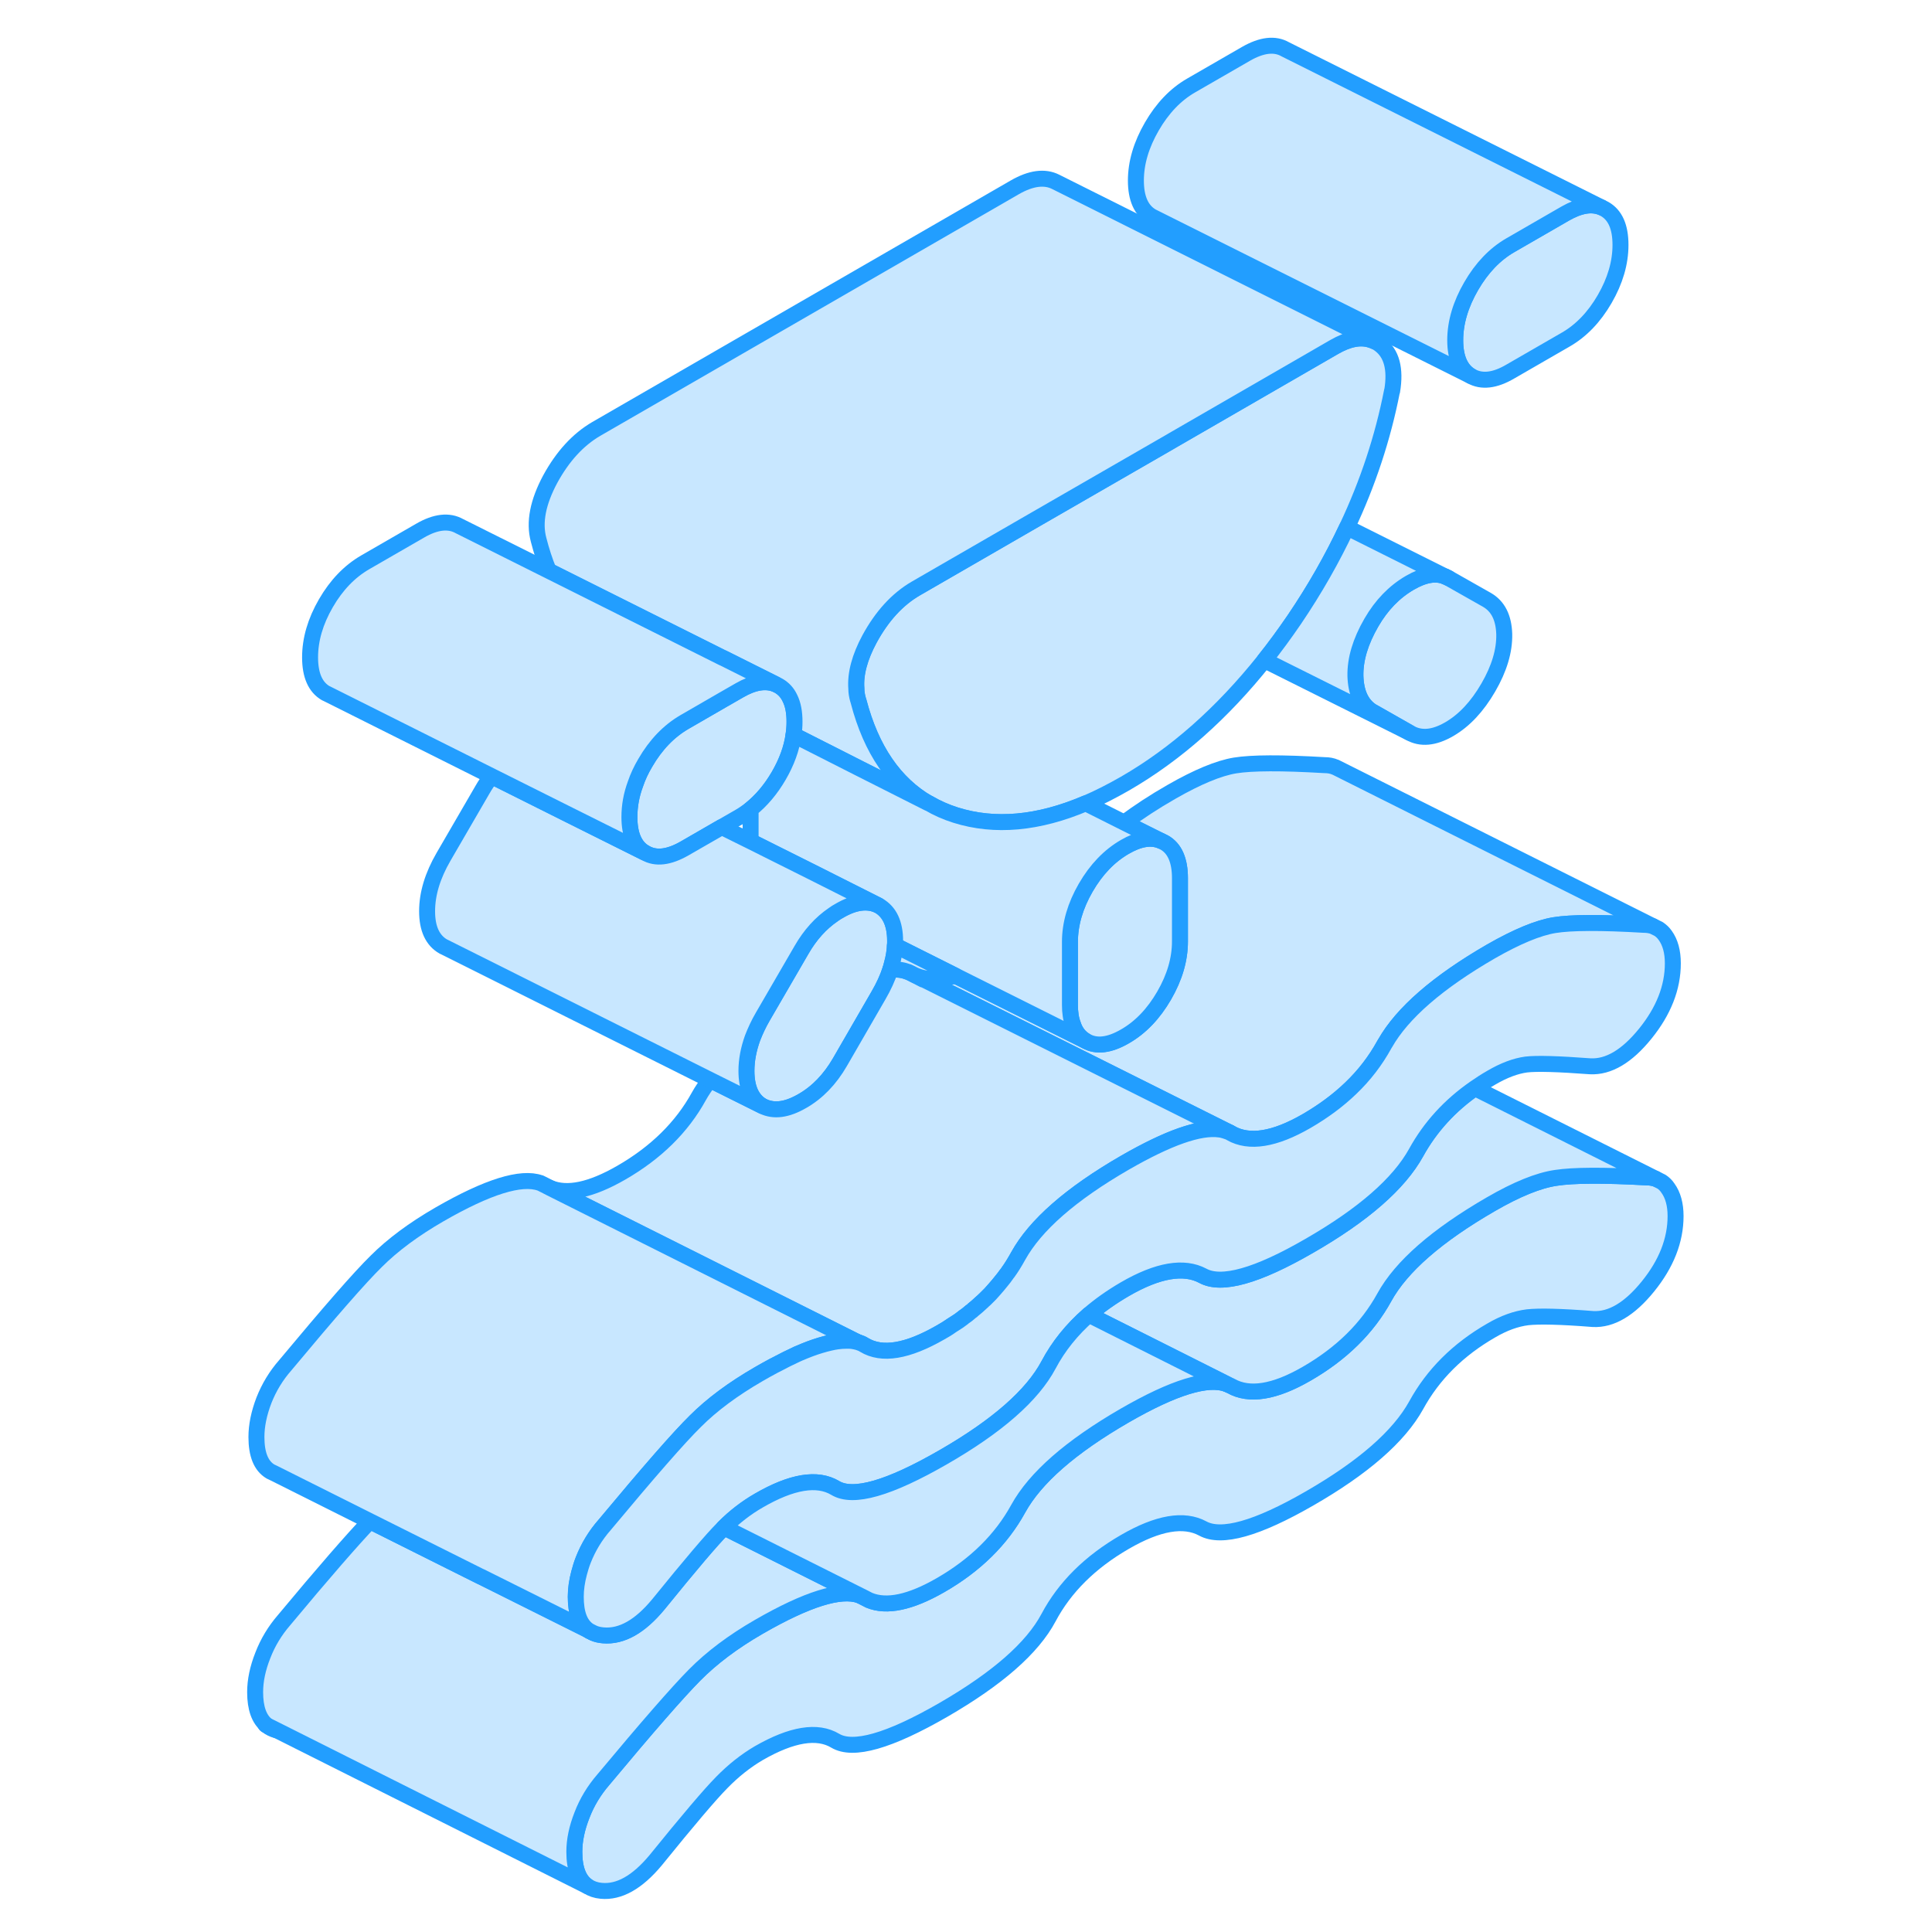 <svg width="48" height="48" viewBox="0 0 94 121" fill="#c8e7ff" xmlns="http://www.w3.org/2000/svg" stroke-width="1px" stroke-linecap="round" stroke-linejoin="round"><path d="M79.629 37.571L77.21 36.201L77.019 36.111C76.419 35.861 75.68 35.991 74.8 36.501C73.82 37.071 73.019 37.901 72.389 38.991C71.7 40.181 71.37 41.291 71.389 42.331C71.419 43.371 71.749 44.101 72.389 44.531L74.8 45.901C75.49 46.291 76.309 46.221 77.26 45.671C78.21 45.121 79.019 44.251 79.71 43.061C80.4 41.871 80.73 40.761 80.71 39.721C80.68 38.681 80.32 37.971 79.629 37.571Z" stroke="#229EFF" stroke-linejoin="round"/><path d="M91.44 76.16C91.44 77.68 90.86 79.15 89.71 80.57C88.56 81.99 87.41 82.67 86.27 82.61C84.25 82.45 82.89 82.42 82.17 82.5C81.45 82.59 80.69 82.86 79.89 83.33C77.82 84.52 76.25 86.08 75.19 88.02C74.12 89.95 71.9 91.9 68.51 93.85C65.23 95.74 63 96.37 61.83 95.73C60.65 95.09 59.02 95.37 56.95 96.57C54.77 97.83 53.18 99.41 52.17 101.31C51.16 103.21 48.97 105.13 45.58 107.09C42.18 109.05 39.93 109.69 38.81 109.02C37.69 108.35 36.09 108.61 34.02 109.8C33.22 110.27 32.44 110.88 31.7 111.64C30.95 112.4 29.57 114.03 27.56 116.51C26.41 117.89 25.27 118.53 24.15 118.42C23.82 118.39 23.54 118.29 23.31 118.14C22.75 117.77 22.47 117.05 22.47 115.98C22.47 115.25 22.63 114.49 22.95 113.68C23.26 112.87 23.71 112.13 24.28 111.47C27.04 108.16 28.95 105.97 30.01 104.9C31.08 103.82 32.41 102.82 34.02 101.89C37.04 100.15 39.15 99.49 40.34 99.92L40.62 100.06L40.93 100.22C42.03 100.68 43.52 100.36 45.4 99.28C47.59 98.02 49.21 96.42 50.27 94.49C51.34 92.55 53.56 90.61 56.95 88.65C60.02 86.88 62.15 86.23 63.35 86.69L63.59 86.8C64.74 87.45 66.32 87.2 68.33 86.04C70.52 84.78 72.14 83.18 73.2 81.25C74.27 79.31 76.5 77.37 79.89 75.41C81.5 74.48 82.85 73.93 83.94 73.77C85.03 73.6 86.93 73.59 89.63 73.74C89.83 73.74 90.01 73.77 90.18 73.82L90.56 74.01C90.71 74.11 90.85 74.24 90.96 74.41C91.28 74.85 91.44 75.44 91.44 76.16Z" stroke="#229EFF" stroke-linejoin="round"/><path d="M42.56 58.931C42.56 59.021 42.56 59.121 42.55 59.211C42.53 59.591 42.47 59.971 42.36 60.361C42.33 60.481 42.3 60.601 42.26 60.721C42.09 61.251 41.84 61.791 41.52 62.341L39.11 66.511C38.48 67.601 37.69 68.421 36.74 68.961C35.79 69.511 34.98 69.621 34.29 69.291L34.25 69.271C33.58 68.881 33.25 68.141 33.25 67.071C33.25 66.401 33.38 65.721 33.63 65.021C33.8 64.581 34.01 64.121 34.28 63.661L36.7 59.491C37.24 58.551 37.91 57.811 38.69 57.281C38.81 57.191 38.94 57.111 39.07 57.041C40.01 56.491 40.83 56.381 41.52 56.711C42.21 57.101 42.56 57.841 42.56 58.931Z" stroke="#229EFF" stroke-linejoin="round"/><path d="M36.26 45.2C36.26 45.48 36.24 45.75 36.2 46.03C36.08 46.88 35.77 47.73 35.27 48.59C34.77 49.45 34.18 50.14 33.51 50.68C33.29 50.85 33.06 51.01 32.82 51.15L31.71 51.79H31.7L29.37 53.14C28.39 53.7 27.58 53.8 26.92 53.42L26.88 53.4C26.24 53.02 25.92 52.27 25.92 51.17C25.92 50.48 26.04 49.79 26.3 49.1C26.45 48.65 26.65 48.22 26.91 47.78C27.57 46.64 28.39 45.79 29.37 45.22L31.81 43.81L32.82 43.23C33.69 42.73 34.44 42.6 35.07 42.85L35.27 42.95C35.58 43.13 35.82 43.39 35.98 43.74C36.17 44.12 36.26 44.61 36.26 45.2Z" stroke="#229EFF" stroke-linejoin="round"/><path d="M73.68 24.491C73.109 27.411 72.169 30.261 70.859 33.031C69.939 34.991 68.84 36.921 67.559 38.811C66.95 39.701 66.329 40.551 65.689 41.351C63.049 44.661 60.139 47.241 56.949 49.081C56.109 49.561 55.309 49.971 54.509 50.311C51.529 51.581 48.809 51.821 46.359 51.051C45.759 50.861 45.189 50.611 44.669 50.311H44.649C42.529 49.081 41.069 46.951 40.279 43.931C40.269 43.881 40.249 43.841 40.239 43.801C40.179 43.581 40.139 43.361 40.139 43.121C40.069 42.201 40.349 41.161 40.969 40.011C41.749 38.581 42.709 37.531 43.859 36.861L51.409 32.501L59.789 27.671L59.959 27.571L70.069 21.731C70.939 21.231 71.689 21.081 72.329 21.281C72.429 21.311 72.529 21.351 72.62 21.391C72.719 21.441 72.819 21.501 72.909 21.571C73.659 22.131 73.919 23.101 73.689 24.491H73.68Z" stroke="#229EFF" stroke-linejoin="round"/><path d="M87.99 15.34C87.99 16.46 87.66 17.59 87 18.73C86.34 19.87 85.52 20.721 84.54 21.28L81.09 23.27C80.12 23.84 79.3 23.93 78.64 23.56C77.98 23.18 77.64 22.43 77.64 21.31C77.64 20.19 77.98 19.061 78.64 17.921C79.3 16.78 80.12 15.921 81.09 15.361L84.54 13.37C85.42 12.87 86.17 12.73 86.8 12.991L87 13.09C87.66 13.47 87.99 14.21 87.99 15.34Z" stroke="#229EFF" stroke-linejoin="round"/><path d="M3.209 108.061L3.229 108.081C3.389 108.211 3.579 108.301 3.789 108.361H3.809L3.209 108.061Z" stroke="#229EFF" stroke-linejoin="round"/><path d="M90.18 73.82C90.01 73.77 89.829 73.74 89.629 73.74C86.93 73.59 85.029 73.6 83.939 73.77C82.85 73.93 81.499 74.48 79.889 75.41C76.499 77.37 74.269 79.31 73.2 81.25C72.139 83.18 70.519 84.78 68.329 86.04C66.32 87.2 64.74 87.45 63.59 86.8L63.349 86.69L54.69 82.34C55.359 81.76 56.109 81.23 56.95 80.74C59.02 79.54 60.65 79.27 61.83 79.9C62.999 80.54 65.23 79.92 68.51 78.02C71.9 76.07 74.12 74.12 75.189 72.19C76.07 70.59 77.299 69.24 78.87 68.15L90.18 73.82Z" stroke="#229EFF" stroke-linejoin="round"/><path d="M40.34 99.921C39.15 99.49 37.039 100.151 34.02 101.891C32.41 102.821 31.079 103.821 30.009 104.901C28.95 105.971 27.04 108.16 24.279 111.47C23.709 112.13 23.259 112.87 22.95 113.68C22.63 114.49 22.47 115.25 22.47 115.98C22.47 117.05 22.75 117.771 23.309 118.141L3.819 108.36L3.219 108.06C2.729 107.68 2.479 106.98 2.479 105.98C2.479 105.25 2.639 104.49 2.959 103.68C3.269 102.87 3.719 102.13 4.289 101.47C6.759 98.501 8.559 96.441 9.669 95.27L16.61 98.74H16.619L23.349 102.1L23.399 102.13L23.45 102.161L23.689 102.281C23.869 102.361 24.07 102.401 24.29 102.421C25.439 102.521 26.59 101.87 27.739 100.48C29.75 98.001 31.099 96.41 31.79 95.721L31.849 95.66L40.349 99.921H40.34Z" stroke="#229EFF" stroke-linejoin="round"/><path d="M90.01 58.001C89.84 57.951 89.66 57.921 89.46 57.921C86.75 57.761 84.89 57.771 83.85 57.941C82.82 58.111 81.5 58.661 79.89 59.581C76.55 61.511 74.33 63.441 73.25 65.341C73.23 65.371 73.21 65.391 73.2 65.421C72.65 66.421 71.95 67.341 71.09 68.161C70.3 68.921 69.38 69.601 68.33 70.211C66.32 71.371 64.74 71.621 63.59 70.971C63.58 70.961 63.57 70.961 63.56 70.951L44.36 61.361H44.32L43.59 60.971C44.33 61.391 45.24 61.431 46.32 61.101L53.28 64.581L54.5 65.191C55.16 65.571 55.98 65.471 56.95 64.911C57.93 64.351 58.75 63.491 59.41 62.351C60.07 61.211 60.4 60.081 60.4 58.961V55.001C60.4 53.881 60.07 53.131 59.41 52.761L59.2 52.661L56.92 51.521C57.78 50.871 58.77 50.221 59.89 49.581C61.5 48.661 62.82 48.111 63.85 47.941C64.89 47.771 66.75 47.761 69.46 47.921C69.71 47.921 69.93 47.961 70.13 48.051H70.14L90.01 58.001Z" stroke="#229EFF" stroke-linejoin="round"/><path d="M63.56 70.951C63.49 70.911 63.42 70.881 63.35 70.861C63.27 70.831 63.18 70.801 63.09 70.781C63.03 70.761 62.96 70.751 62.89 70.741C61.64 70.561 59.66 71.261 56.95 72.821C53.56 74.781 51.34 76.731 50.27 78.661C50.16 78.861 50.05 79.051 49.93 79.241C49.83 79.401 49.73 79.551 49.62 79.701C49.6 79.721 49.59 79.751 49.57 79.771C49.57 79.791 49.55 79.801 49.53 79.821C49.44 79.951 49.34 80.081 49.24 80.201C49.09 80.391 48.93 80.581 48.77 80.761C48.61 80.951 48.44 81.131 48.26 81.301C48.21 81.351 48.16 81.401 48.11 81.441C48.07 81.491 48.01 81.531 47.96 81.581C47.79 81.741 47.61 81.901 47.43 82.041C47.4 82.081 47.36 82.111 47.32 82.131C47.16 82.271 47 82.401 46.83 82.511C46.82 82.521 46.81 82.531 46.8 82.541C46.62 82.681 46.43 82.811 46.23 82.931C46.18 82.961 46.14 82.991 46.09 83.021C45.87 83.171 45.64 83.311 45.4 83.451C43.33 84.641 41.74 84.911 40.62 84.231C40.5 84.151 40.36 84.101 40.21 84.051H40.2L20.93 74.391C22.03 74.851 23.52 74.531 25.4 73.451C27.59 72.191 29.21 70.591 30.27 68.661C30.46 68.321 30.69 67.981 30.96 67.631L34.25 69.271L34.29 69.291C34.98 69.621 35.79 69.511 36.74 68.961C37.69 68.421 38.48 67.601 39.11 66.511L41.52 62.341C41.84 61.791 42.09 61.251 42.26 60.721C42.68 60.701 43.05 60.741 43.35 60.861H43.38L43.59 60.971L44.32 61.351H44.36L63.56 70.951Z" stroke="#229EFF" stroke-linejoin="round"/><path d="M40.2 84.05C40.2 84.05 40.12 84.03 40.069 84.02C39.989 84.01 39.9 83.99 39.81 83.98C39.75 83.97 39.68 83.97 39.61 83.97H39.52C39.34 83.97 39.15 83.98 38.94 84.01C38.789 84.03 38.639 84.06 38.469 84.1C38.279 84.14 38.08 84.2 37.87 84.26C37.47 84.38 37.039 84.54 36.58 84.74C36.55 84.76 36.51 84.77 36.48 84.78C36.25 84.89 36.02 85 35.77 85.12C35.23 85.39 34.639 85.7 34.02 86.06C32.41 86.99 31.09 87.97 30.06 89C29.02 90.02 27.13 92.19 24.37 95.5C23.79 96.16 23.349 96.89 23.029 97.7C22.919 97.98 22.84 98.25 22.77 98.51C22.63 99.03 22.56 99.53 22.56 100C22.56 101.03 22.809 101.72 23.34 102.1L16.61 98.74H16.599L9.66 95.27L3.65 92.26L3.44 92.16C2.85 91.81 2.56 91.09 2.56 90C2.56 89.28 2.72 88.51 3.03 87.7C3.35 86.89 3.79 86.16 4.37 85.5C7.13 82.19 9.02 80.02 10.06 79C11.09 77.97 12.409 76.99 14.02 76.06C17.04 74.32 19.14 73.67 20.329 74.09H20.34L20.62 74.23L20.93 74.39L40.2 84.05Z" stroke="#229EFF" stroke-linejoin="round"/><path d="M60.4 55.001V58.961C60.4 60.081 60.07 61.211 59.41 62.351C58.75 63.491 57.93 64.351 56.95 64.911C55.98 65.471 55.16 65.571 54.5 65.191C54.12 64.971 53.85 64.631 53.7 64.161C53.57 63.821 53.51 63.411 53.51 62.941V58.991C53.51 57.871 53.84 56.731 54.5 55.591C55.16 54.451 55.98 53.601 56.95 53.041C57.83 52.531 58.58 52.401 59.2 52.661L59.41 52.761C60.07 53.131 60.4 53.881 60.4 55.001Z" stroke="#229EFF" stroke-linejoin="round"/><path d="M86.8 12.99C86.17 12.73 85.42 12.87 84.54 13.37L81.09 15.36C80.12 15.92 79.3 16.78 78.64 17.92C77.98 19.06 77.64 20.19 77.64 21.31C77.64 22.43 77.98 23.18 78.64 23.56L58.84 13.66L58.64 13.56C57.98 13.18 57.64 12.43 57.64 11.31C57.64 10.19 57.98 9.06 58.64 7.92C59.3 6.78 60.12 5.92 61.09 5.36L64.54 3.37C65.52 2.81 66.34 2.71 67 3.09L86.8 12.99Z" stroke="#229EFF" stroke-linejoin="round"/><path d="M72.609 21.391C72.519 21.351 72.419 21.311 72.32 21.281C71.68 21.081 70.93 21.231 70.059 21.731L59.95 27.57L59.779 27.671L51.4 32.501L43.849 36.861C42.7 37.531 41.739 38.581 40.959 40.011C40.34 41.161 40.059 42.201 40.13 43.121C40.13 43.361 40.169 43.581 40.23 43.801C40.239 43.841 40.26 43.88 40.27 43.931C41.059 46.95 42.52 49.081 44.639 50.301L40.4 48.161L36.2 46.031C36.239 45.751 36.26 45.48 36.26 45.2C36.26 44.611 36.169 44.121 35.98 43.741C35.819 43.391 35.58 43.13 35.27 42.95L31.77 41.2H31.759L20.869 35.751C20.619 35.151 20.41 34.501 20.23 33.801C19.939 32.711 20.189 31.451 20.959 30.011C21.739 28.581 22.7 27.531 23.849 26.861L50.059 11.731C51.069 11.151 51.929 11.041 52.62 11.391L72.609 21.391Z" stroke="#229EFF" stroke-linejoin="round"/><path d="M77.21 36.2L77.019 36.11" stroke="#229EFF" stroke-linejoin="round"/><path d="M77.019 36.11C76.419 35.86 75.68 35.99 74.799 36.5C73.82 37.07 73.019 37.9 72.389 38.99C71.7 40.18 71.37 41.29 71.389 42.33C71.419 43.37 71.749 44.1 72.389 44.53L74.799 45.9L65.689 41.35C66.329 40.55 66.95 39.7 67.559 38.81C68.84 36.92 69.939 34.99 70.859 33.03L77.019 36.11Z" stroke="#229EFF" stroke-linejoin="round"/><path d="M59.2 52.66C58.58 52.4 57.83 52.53 56.95 53.04C55.98 53.6 55.16 54.45 54.5 55.59C53.84 56.73 53.51 57.87 53.51 58.99V62.94C53.51 63.41 53.57 63.82 53.7 64.16C53.85 64.63 54.12 64.97 54.5 65.19L53.28 64.58L46.32 61.1L42.55 59.21C42.56 59.12 42.56 59.02 42.56 58.93C42.56 57.84 42.21 57.1 41.52 56.71L37.39 54.63L33.51 52.69V50.68C34.18 50.14 34.77 49.45 35.27 48.59C35.77 47.73 36.08 46.88 36.2 46.03L40.4 48.16L44.64 50.3H44.66C45.18 50.61 45.75 50.86 46.35 51.05C48.8 51.82 51.52 51.58 54.5 50.31L56.91 51.52L59.19 52.66H59.2Z" stroke="#229EFF" stroke-linejoin="round"/><path d="M41.519 56.71C40.829 56.38 40.009 56.49 39.069 57.04C38.939 57.11 38.809 57.19 38.689 57.28C37.909 57.81 37.239 58.55 36.699 59.49L34.279 63.66C34.009 64.12 33.799 64.58 33.629 65.02C33.379 65.72 33.249 66.4 33.249 67.07C33.249 68.14 33.579 68.88 34.249 69.27L30.959 67.63L14.329 59.31L14.289 59.29H14.279C13.589 58.9 13.249 58.16 13.249 57.07C13.249 55.98 13.589 54.85 14.279 53.66L16.699 49.49C16.879 49.17 17.079 48.88 17.289 48.61L22.149 51.04L26.879 53.4L26.919 53.42C27.579 53.8 28.389 53.7 29.369 53.14L31.699 51.8H31.709L33.509 52.69L37.389 54.63L41.519 56.71Z" stroke="#229EFF" stroke-linejoin="round"/><path d="M35.07 42.85C34.44 42.6 33.69 42.73 32.82 43.23L31.81 43.81L29.37 45.22C28.39 45.79 27.57 46.64 26.91 47.78C26.65 48.22 26.45 48.65 26.3 49.09C26.04 49.79 25.92 50.48 25.92 51.17C25.92 52.27 26.24 53.02 26.88 53.4L22.15 51.04L17.29 48.61L7.14 43.53L6.92 43.42H6.91C6.25 43.04 5.92 42.29 5.92 41.17C5.92 40.05 6.25 38.92 6.91 37.78C7.57 36.64 8.39 35.79 9.37 35.22L12.82 33.23C13.79 32.67 14.61 32.58 15.27 32.95L20.87 35.75L31.76 41.2H31.77L35.07 42.85Z" stroke="#229EFF" stroke-linejoin="round"/><path d="M23.68 102.27L23.439 102.16" stroke="#229EFF" stroke-linejoin="round"/><path d="M3.21 108.06L3.13 108.021" stroke="#229EFF" stroke-linejoin="round"/><path d="M91.269 60.331C91.269 61.851 90.69 63.321 89.54 64.741C88.39 66.161 87.24 66.841 86.09 66.781C84.079 66.631 82.749 66.591 82.079 66.671C81.419 66.761 80.689 67.031 79.889 67.501C79.54 67.701 79.2 67.921 78.87 68.151C77.3 69.241 76.07 70.591 75.189 72.191C74.12 74.121 71.9 76.071 68.51 78.021C65.23 79.921 62.999 80.541 61.83 79.901C60.65 79.271 59.02 79.541 56.95 80.741C56.109 81.231 55.359 81.761 54.69 82.341C53.63 83.271 52.79 84.311 52.17 85.481C51.16 87.381 48.969 89.311 45.58 91.261C42.179 93.221 39.93 93.871 38.81 93.191C37.69 92.521 36.09 92.781 34.02 93.981C33.239 94.431 32.51 94.991 31.84 95.661L31.779 95.721C31.09 96.411 29.74 98.001 27.73 100.481C26.58 101.871 25.43 102.521 24.279 102.421C24.059 102.401 23.86 102.361 23.68 102.281L23.439 102.161L23.39 102.131L23.34 102.101C22.809 101.721 22.56 101.031 22.56 100.001C22.56 99.531 22.63 99.031 22.77 98.511C22.84 98.251 22.919 97.981 23.029 97.701C23.349 96.891 23.79 96.161 24.37 95.501C27.13 92.191 29.02 90.021 30.06 89.001C31.09 87.971 32.41 86.991 34.02 86.061C34.639 85.701 35.23 85.391 35.77 85.121C36.02 85.001 36.25 84.891 36.48 84.781C36.51 84.771 36.55 84.761 36.58 84.741C37.039 84.541 37.47 84.381 37.87 84.261C38.08 84.201 38.279 84.141 38.469 84.101C38.639 84.061 38.789 84.031 38.94 84.011C39.15 83.981 39.34 83.971 39.52 83.971H39.61C39.68 83.971 39.75 83.971 39.81 83.981C39.9 83.981 39.989 84.011 40.069 84.021C40.12 84.031 40.16 84.041 40.2 84.051H40.209C40.359 84.101 40.5 84.151 40.62 84.231C41.74 84.911 43.33 84.641 45.4 83.451C45.639 83.321 45.87 83.181 46.09 83.021C46.139 82.991 46.18 82.961 46.23 82.931C46.43 82.811 46.62 82.681 46.8 82.541C46.81 82.531 46.819 82.521 46.83 82.511C46.999 82.401 47.16 82.271 47.319 82.131C47.359 82.111 47.4 82.081 47.43 82.041C47.61 81.901 47.789 81.741 47.959 81.581C48.01 81.531 48.07 81.491 48.11 81.441C48.16 81.401 48.209 81.351 48.26 81.301C48.44 81.131 48.609 80.951 48.77 80.761C48.929 80.581 49.09 80.391 49.24 80.201C49.34 80.081 49.44 79.951 49.529 79.821C49.55 79.801 49.559 79.791 49.569 79.771C49.59 79.751 49.6 79.721 49.62 79.701C49.73 79.551 49.83 79.401 49.93 79.241C50.05 79.051 50.16 78.861 50.27 78.661C51.34 76.731 53.559 74.781 56.95 72.821C59.66 71.261 61.639 70.561 62.889 70.741C62.959 70.751 63.029 70.761 63.09 70.781C63.179 70.801 63.27 70.831 63.349 70.861C63.419 70.881 63.49 70.911 63.56 70.951C63.56 70.961 63.58 70.961 63.59 70.971C64.74 71.621 66.32 71.371 68.329 70.211C69.379 69.601 70.299 68.921 71.09 68.161C71.95 67.341 72.65 66.421 73.2 65.421C73.21 65.391 73.23 65.371 73.249 65.341C74.329 63.441 76.549 61.511 79.889 59.581C81.499 58.661 82.82 58.111 83.85 57.941C84.889 57.771 86.749 57.761 89.46 57.921C89.659 57.921 89.84 57.951 90.01 58.001L90.379 58.181C90.54 58.291 90.67 58.411 90.79 58.581C91.11 59.021 91.269 59.611 91.269 60.331Z" stroke="#229EFF" stroke-linejoin="round"/><path d="M46.32 61.1C45.24 61.43 44.33 61.39 43.59 60.97L43.38 60.87H43.35C43.05 60.74 42.68 60.7 42.26 60.72C42.3 60.6 42.33 60.48 42.36 60.36C42.47 59.97 42.53 59.59 42.55 59.21L46.32 61.1Z" stroke="#229EFF" stroke-linejoin="round"/><path d="M63.35 86.69C62.15 86.23 60.02 86.88 56.95 88.65C53.56 90.61 51.34 92.55 50.27 94.49C49.21 96.42 47.59 98.02 45.4 99.28C43.52 100.36 42.03 100.68 40.93 100.22L40.62 100.06L40.34 99.92L31.84 95.66C32.51 94.99 33.24 94.43 34.02 93.98C36.09 92.78 37.69 92.52 38.81 93.19C39.93 93.87 42.18 93.22 45.58 91.26C48.97 89.31 51.16 87.38 52.17 85.48C52.79 84.31 53.63 83.27 54.69 82.34L63.35 86.69Z" stroke="#229EFF" stroke-linejoin="round"/></svg>